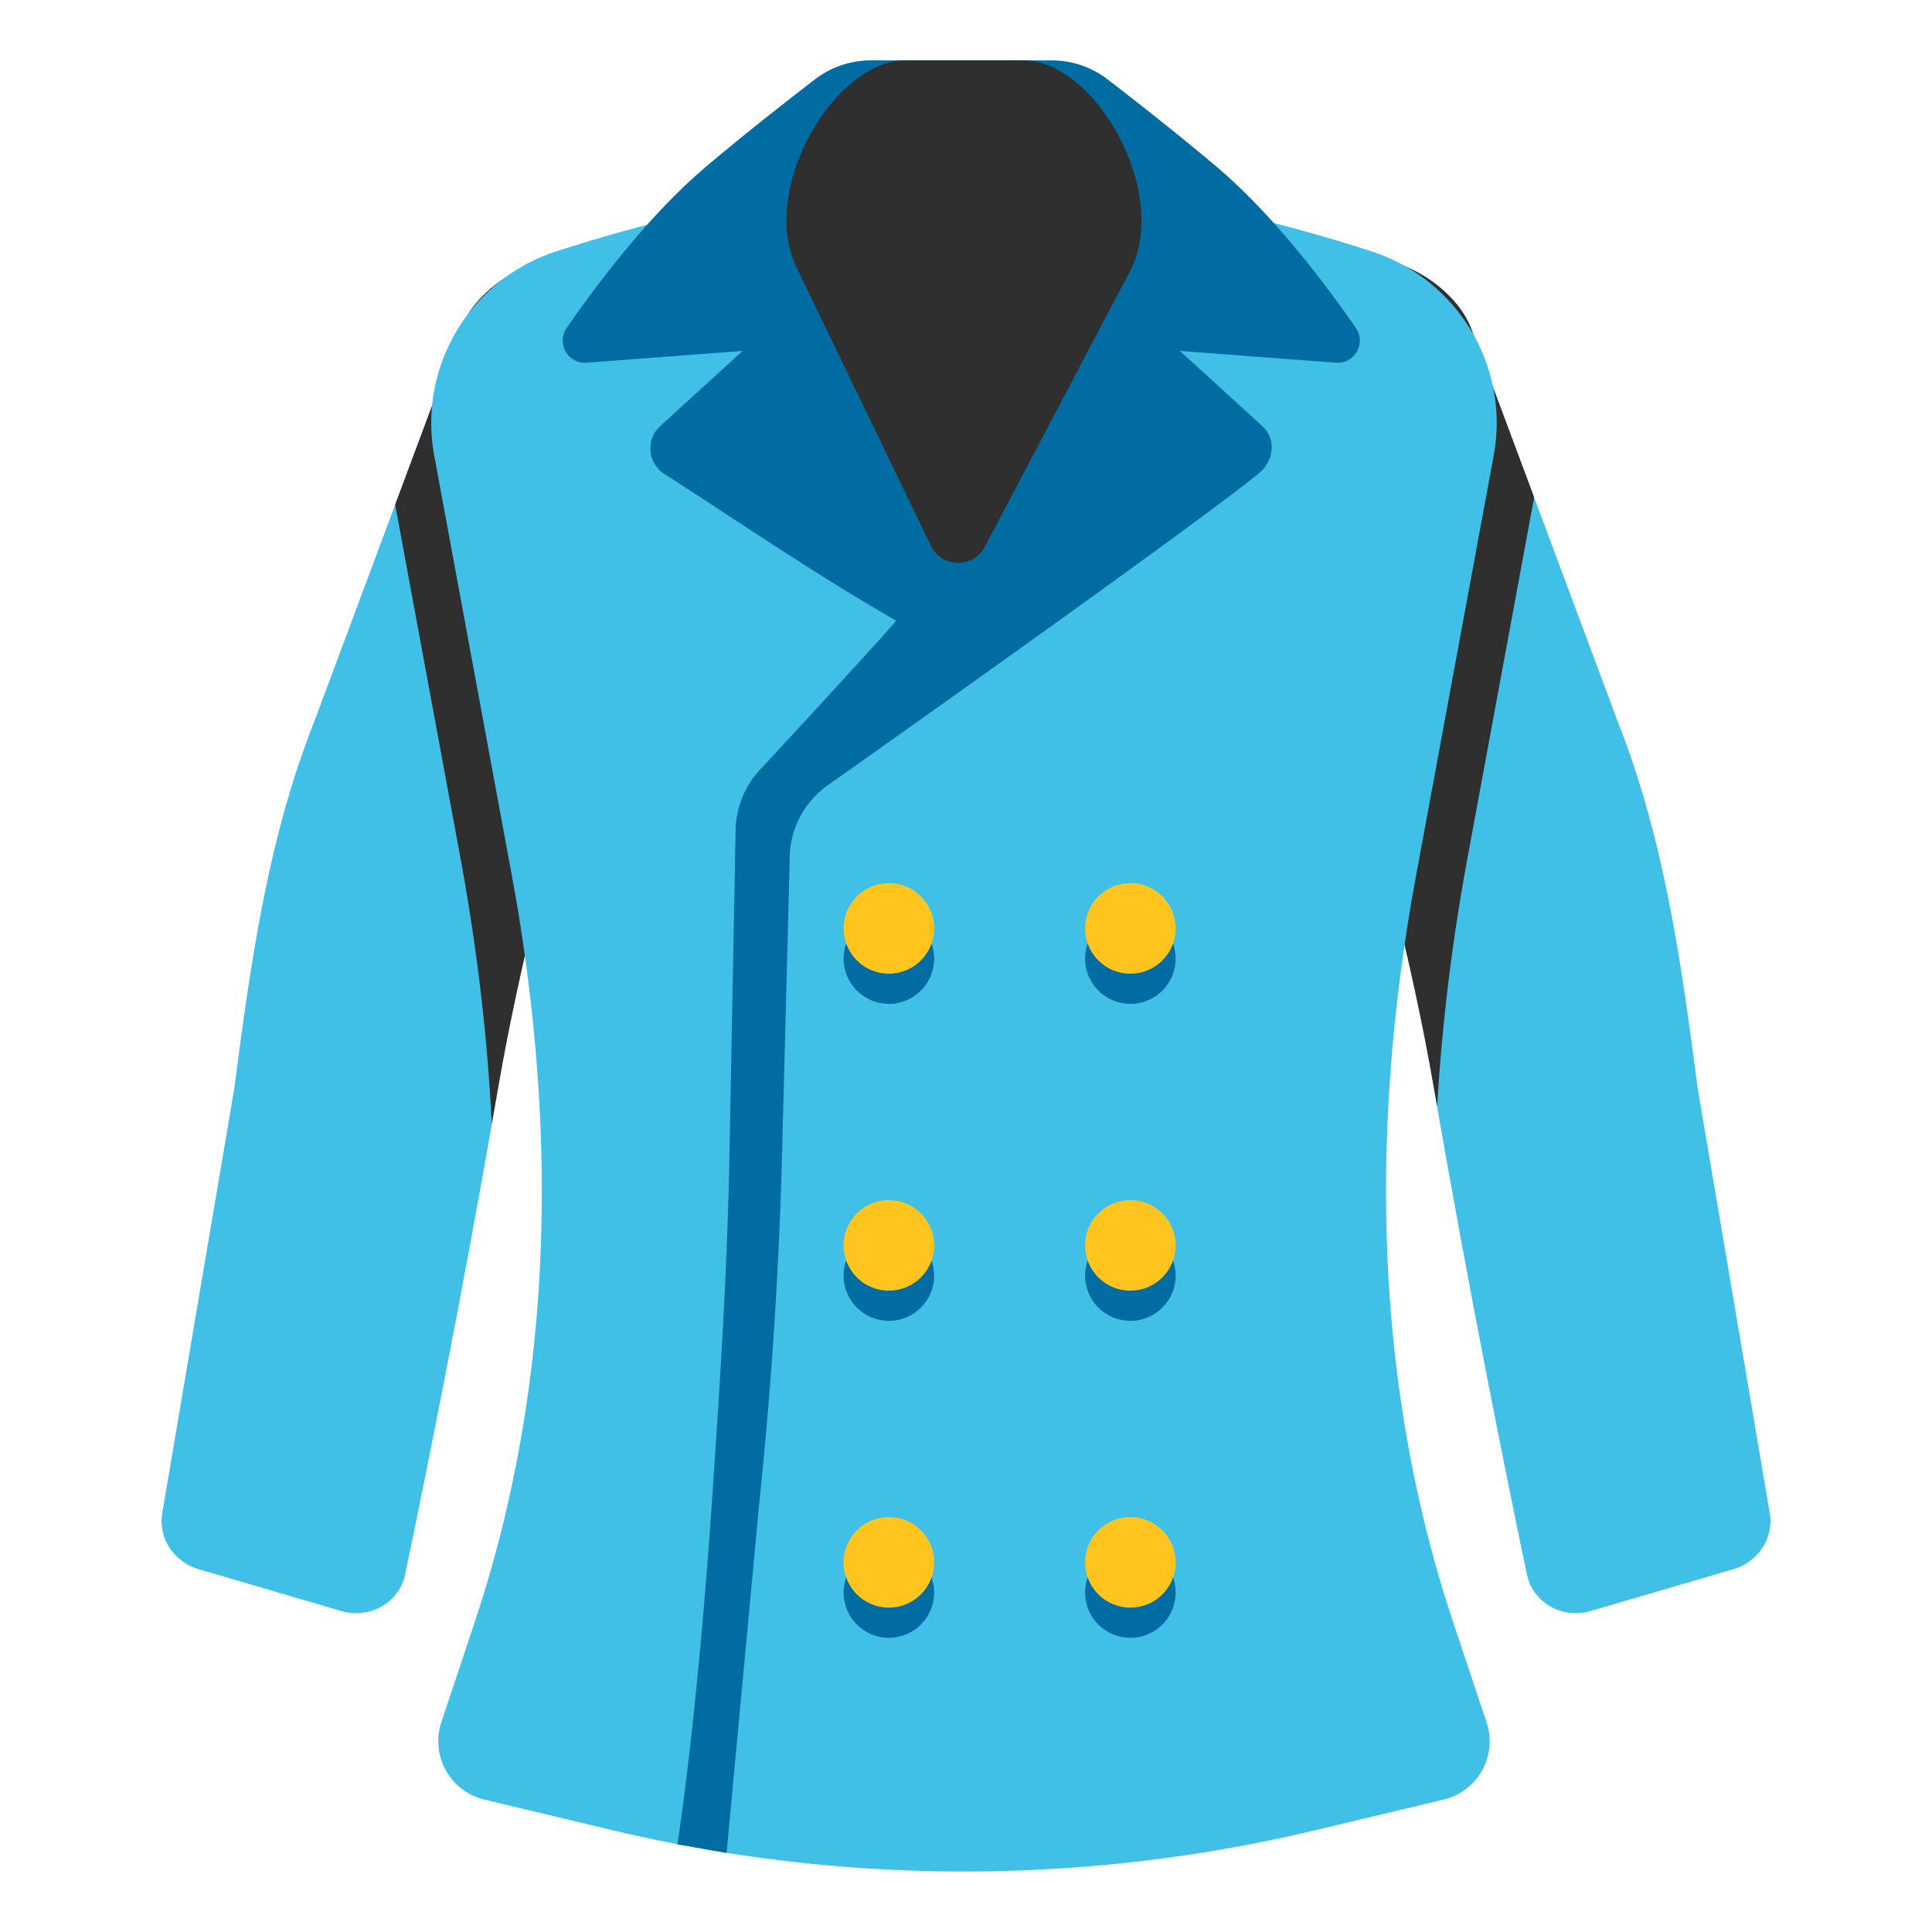 <?xml version="1.0" encoding="UTF-8" standalone="no"?>
<svg
   width="128"
   height="128"
   version="1.1"
   id="svg108531"
   sodipodi:docname="emoji_u1f9e5.svg"
   inkscape:version="1.2.2 (732a01da63, 2022-12-09)"
   xml:space="preserve"
   xmlns:inkscape="http://www.inkscape.org/namespaces/inkscape"
   xmlns:sodipodi="http://sodipodi.sourceforge.net/DTD/sodipodi-0.dtd"
   xmlns="http://www.w3.org/2000/svg"
   xmlns:svg="http://www.w3.org/2000/svg"><defs
     id="defs108535"><linearGradient
       id="linearGradient109437"
       gradientUnits="userSpaceOnUse"
       x1="63.864"
       x2="63.864"
       y1="101.684"
       y2="-10.232"><stop
         offset=".555"
         stop-color="#3949ab"
         id="stop108458-1" /></linearGradient></defs><sodipodi:namedview
     id="namedview108533"
     pagecolor="#ffffff"
     bordercolor="#000000"
     borderopacity="0.25"
     inkscape:showpageshadow="2"
     inkscape:pageopacity="0.0"
     inkscape:pagecheckerboard="0"
     inkscape:deskcolor="#d1d1d1"
     showgrid="false"
     inkscape:zoom="4.2421875"
     inkscape:cx="48.559853"
     inkscape:cy="62.467772"
     inkscape:window-width="1366"
     inkscape:window-height="697"
     inkscape:window-x="-8"
     inkscape:window-y="-8"
     inkscape:window-maximized="1"
     inkscape:current-layer="svg108531" /><linearGradient
     id="a"
     gradientUnits="userSpaceOnUse"
     x1="98.056"
     x2="98.056"
     y1="34.739"
     y2="106.717"><stop
       offset=".327"
       stop-color="#1a237e"
       id="stop108446" /></linearGradient><path
     d="M114.92 103.94l-9.45 2.77c-1.91.61-3.91-.5-4.31-2.4-1.24-5.92-3.81-18.55-6.17-32.28-2.75-16.01-9.97-39.51-15.78-48.07-1.11-1.64.22-3.92 2.19-4.49l7.69-2.22c3.04-.88 7.22 1.6 8.35 4.44l9.73 26.09c3.1 7.83 4.22 16 5.31 24.35l4.79 28.23c.21 1.57-.78 3.08-2.35 3.58z"
     fill="url(#a)"
     id="path108449"
     style="fill:#40c0e7;fill-opacity:1" /><linearGradient
     id="b"
     gradientUnits="userSpaceOnUse"
     x1="29.944"
     x2="29.944"
     y1="30.729"
     y2="108.252"><stop
       offset=".327"
       stop-color="#1a237e"
       id="stop108451" /></linearGradient><path
     d="M13.08 103.94l9.45 2.77c1.91.61 3.91-.5 4.31-2.4 1.24-5.92 3.81-18.55 6.17-32.28 2.75-16.01 9.97-39.51 15.78-48.07 1.11-1.64-.22-3.92-2.19-4.49l-7.69-2.22c-3.04-.88-7.22 1.6-8.35 4.44l-9.73 26.09c-3.1 7.83-4.22 16-5.31 24.35l-4.79 28.23c-.21 1.57.78 3.08 2.35 3.58z"
     fill="url(#b)"
     id="path108454"
     style="fill:#40c0e7;fill-opacity:1" /><path
     id="path121677"
     style="fill:#2f2f2f;fill-opacity:1;stroke-width:1"
     d="M 37.725 17.072 C 34.873 16.996 31.549 19.204 30.561 21.689 L 26.18 33.436 L 30.51 56.859 C 31.583 62.686 32.293 68.569 32.578 74.451 C 32.722 73.63 32.867 72.86 33.01 72.029 C 35.76 56.019 42.979 32.521 48.789 23.961 C 49.899 22.321 48.57 20.041 46.6 19.471 L 38.91 17.25 C 38.53 17.14 38.132 17.083 37.725 17.072 z M 90.275 17.072 C 89.868 17.083 89.47 17.14 89.09 17.25 L 81.4 19.471 C 79.43 20.041 78.101 22.321 79.211 23.961 C 85.021 32.521 92.24 56.019 94.99 72.029 C 95.065 72.464 95.142 72.864 95.217 73.297 C 95.535 67.8 96.214 62.304 97.221 56.859 L 101.641 32.953 L 97.439 21.689 C 96.451 19.204 93.127 16.996 90.275 17.072 z " /><linearGradient
     id="c"
     gradientUnits="userSpaceOnUse"
     x1="63.864"
     x2="63.864"
     y1="101.684"
     y2="-10.232"><stop
       offset=".555"
       stop-color="#3949ab"
       id="stop108458" /></linearGradient><path
     d="M95.63 119.23l-8.42 2.01a100.375 100.375 0 0 1-46.69 0l-8.42-2.01a3.98 3.98 0 0 1-2.86-5.13l2.23-6.69C36.77 91.5 36.95 74.5 33.91 58l-5.14-27.81c-1.09-5.9 2.38-11.69 8.1-13.54 18.85-6.09 35.14-6.09 53.99 0 5.73 1.85 9.19 7.64 8.1 13.54L93.82 58c-3.05 16.5-2.86 33.5 2.44 49.42l2.23 6.69a3.97 3.97 0 0 1-2.86 5.12z"
     fill="url(#c)"
     id="path108461"
     style="fill:#40c0e7;fill-opacity:1" /><path
     d="M57.18 16c-.44-3.02 10.39-12 10.39-12h-9.88c-1.34 0-2.63.44-3.69 1.25-1.77 1.36-4.67 3.63-7.26 5.82-3.77 3.2-7.24 7.82-9.2 10.66-.7 1.02.09 2.39 1.32 2.3l10.34-.78-5.46 4.98c-.97.89-.84 2.45.26 3.16 6 3.84 12.84 8.64 19.82 12.12 1.66-1.19 2.31-1.49 3.97-2.64-4.56-5.82-9.03-14.02-10.61-24.87z"
     fill="#283593"
     id="path108465"
     style="fill:#006ca2;fill-opacity:1" /><g
     fill="#1a237e"
     id="g108471"
     style="fill:#006ca2;fill-opacity:1"><circle
       cx="58.89"
       cy="63.51"
       r="3"
       id="circle108467"
       style="fill:#006ca2;fill-opacity:1" /><circle
       cx="74.89"
       cy="63.51"
       r="3"
       id="circle108469"
       style="fill:#006ca2;fill-opacity:1" /></g><g
     fill="#1a237e"
     id="g108485"
     style="fill:#006ca2;fill-opacity:1"><circle
       cx="58.89"
       cy="84.51"
       r="3"
       id="circle108481"
       style="fill:#006ca2;fill-opacity:1" /><circle
       cx="74.89"
       cy="84.51"
       r="3"
       id="circle108483"
       style="fill:#006ca2;fill-opacity:1" /></g><g
     fill="#1a237e"
     id="g108501"
     style="fill:#006ca2;fill-opacity:1"><circle
       cx="58.89"
       cy="105.51"
       r="3"
       id="circle108497"
       style="fill:#006ca2;fill-opacity:1" /><circle
       cx="74.89"
       cy="105.51"
       r="3"
       id="circle108499"
       style="fill:#006ca2;fill-opacity:1" /></g><path
     style="fill:#ffc41e;fill-opacity:1"
     d="m 74.891,100.51 c -1.66,0 -3,1.34 -3,3 0,1.66 1.34,3 3,3 1.66,0 3,-1.34 3,-3 0,-1.66 -1.34,-3 -3,-3 z"
     id="path109402" /><path
     style="fill:#ffc41e;fill-opacity:1"
     d="m 58.891,100.51 c -1.66,0 -3,1.34 -3,3 0,1.66 1.34,3 3,3 1.66,0 3,-1.34 3,-3 0,-1.66 -1.34,-3 -3,-3 z"
     id="circle108503" /><path
     d="M70.19 16C70.63 12.98 59.8 4 59.8 4h9.88c1.33 0 2.63.44 3.69 1.25 1.77 1.36 4.67 3.63 7.26 5.82 3.77 3.2 7.24 7.82 9.2 10.66.7 1.02-.09 2.39-1.32 2.3l-10.34-.78 5.46 4.98c.97.89.76 2.33-.26 3.16-4.35 3.5-22.1 16.09-28.52 20.63a5.983 5.983 0 0 0-2.52 4.5l-.51 19.71c-.2 7.84-.71 15.67-1.53 23.48l-2.15 23.05-3.26-.57s1.31-8.15 2.33-23.31c.52-7.72.98-14.89 1.12-22.41l.41-21.7c.08-1.39.64-2.71 1.58-3.74 2.85-3.07 8.88-9.61 9.26-10.16 4.56-5.82 9.03-14.02 10.61-24.87z"
     fill="#283593"
     id="path108519"
     style="fill:#006ca2;fill-opacity:1" /><path
     d="M52.69 17.54C50.38 12.39 55.31 4 59.98 4h7.8c4.8 0 9.71 8.72 7.14 13.86l-9.67 18.36c-.76 1.45-2.86 1.42-3.57-.06l-8.99-18.62z"
     fill="#1a237e"
     id="path108525"
     style="fill:#2f2f2f;fill-opacity:1" /><path
     style="fill:#ffc41e;fill-opacity:1"
     d="m 74.891,79.51 c -1.66,0 -3,1.34 -3,3 0,1.66 1.34,3 3,3 1.66,0 3,-1.34 3,-3 0,-1.66 -1.34,-3 -3,-3 z"
     id="path128756" /><path
     style="fill:#ffc41e;fill-opacity:1"
     d="m 58.891,79.51 c -1.66,0 -3,1.34 -3,3 0,1.66 1.34,3 3,3 1.66,0 3,-1.34 3,-3 0,-1.66 -1.34,-3 -3,-3 z"
     id="path128754" /><path
     style="fill:#ffc41e;fill-opacity:1"
     d="m 74.891,58.51 c -1.66,0 -3,1.34 -3,3 0,1.66 1.34,3 3,3 1.66,0 3,-1.34 3,-3 0,-1.66 -1.34,-3 -3,-3 z"
     id="path128752" /><path
     style="fill:#ffc41e;fill-opacity:1"
     d="m 58.891,58.51 c -1.66,0 -3,1.34 -3,3 0,1.66 1.34,3 3,3 1.66,0 3,-1.34 3,-3 0,-1.66 -1.34,-3 -3,-3 z"
     id="circle108473" /></svg>

